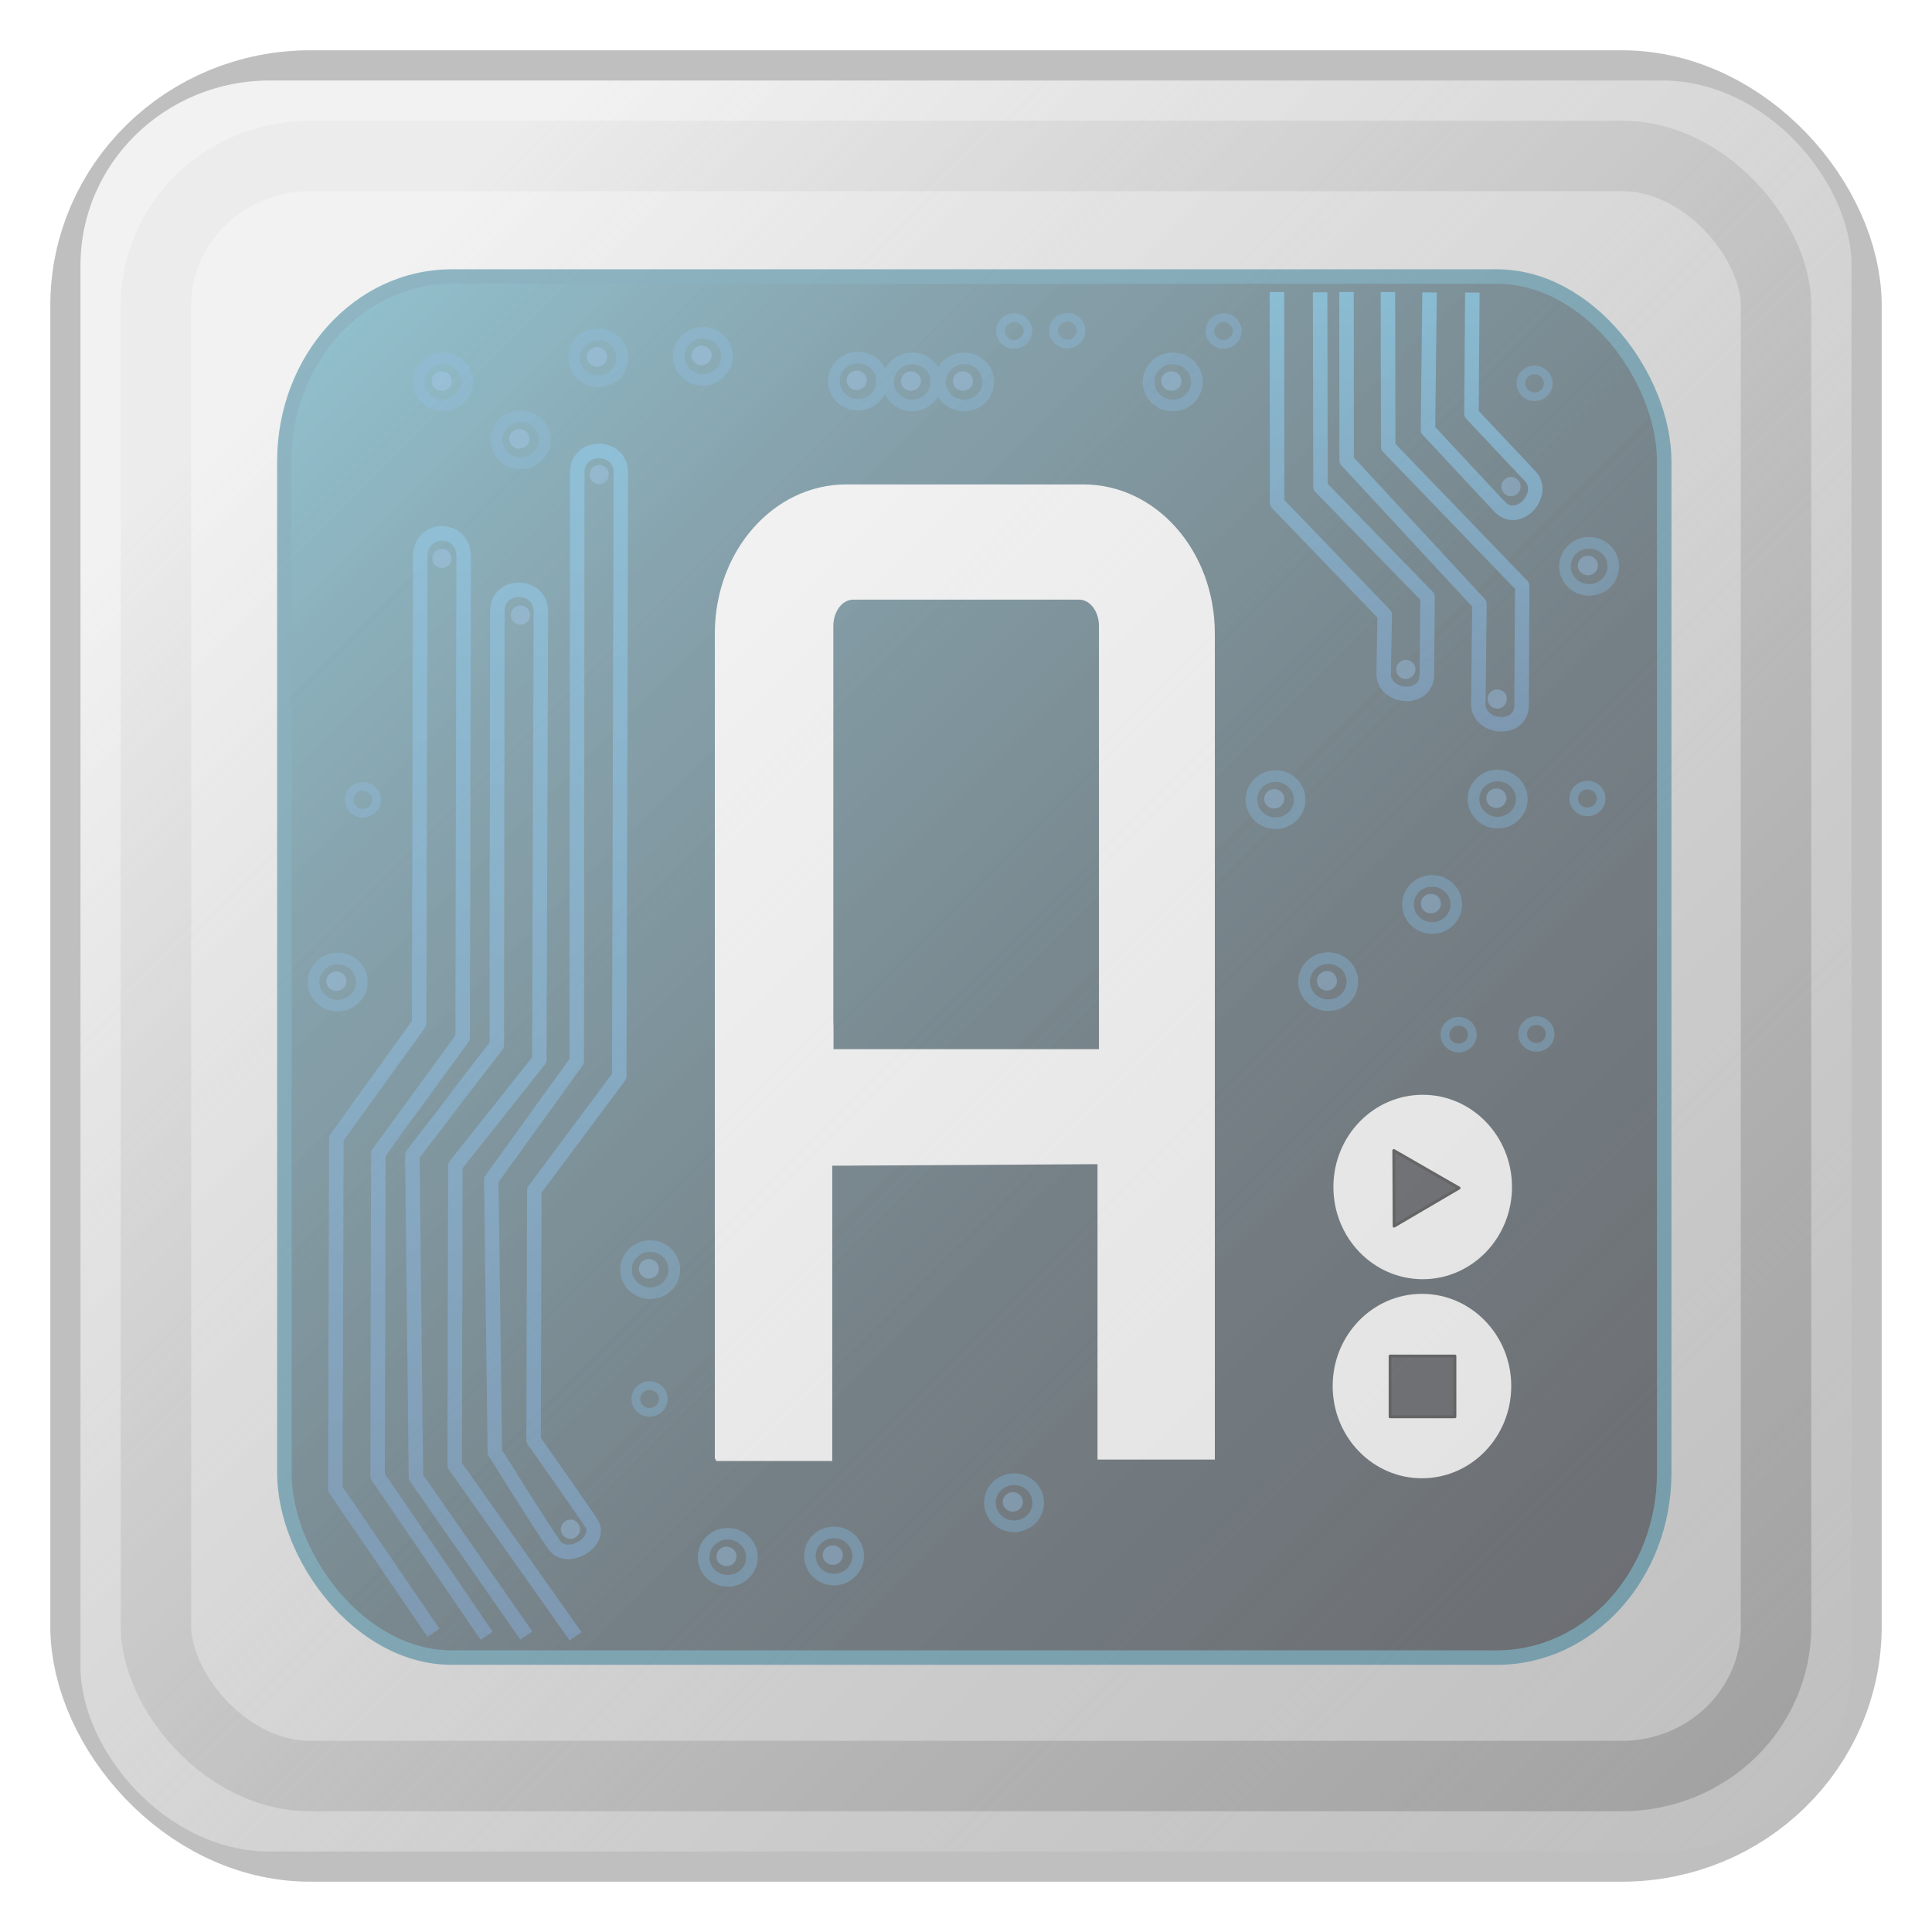 <?xml version="1.0" encoding="UTF-8" standalone="no"?>
<!-- Created with Inkscape (http://www.inkscape.org/) -->

<svg
   xmlns:dc="http://purl.org/dc/elements/1.1/"
   xmlns:cc="http://creativecommons.org/ns#"
   xmlns:rdf="http://www.w3.org/1999/02/22-rdf-syntax-ns#"
   xmlns:svg="http://www.w3.org/2000/svg"
   xmlns="http://www.w3.org/2000/svg"
   xmlns:xlink="http://www.w3.org/1999/xlink"
   xmlns:sodipodi="http://sodipodi.sourceforge.net/DTD/sodipodi-0.dtd"
   xmlns:inkscape="http://www.inkscape.org/namespaces/inkscape"
   version="1.0"
   width="96"
   height="96"
   id="svg2408"
   style="display:inline"
   inkscape:version="0.48.4 r9939"
   sodipodi:docname="WM_UMC_Ino.svg"
   inkscape:export-filename="/mnt/Web_eMMe/Web Developer/WM_framework/Immagini/WM_Fonts.png"
   inkscape:export-xdpi="30"
   inkscape:export-ydpi="30">
  <sodipodi:namedview
     pagecolor="#ffffff"
     bordercolor="#666666"
     borderopacity="1"
     objecttolerance="10"
     gridtolerance="10"
     guidetolerance="10"
     inkscape:pageopacity="0"
     inkscape:pageshadow="2"
     inkscape:window-width="1162"
     inkscape:window-height="694"
     id="namedview3169"
     showgrid="true"
     inkscape:zoom="5.1979167"
     inkscape:cx="46.845691"
     inkscape:cy="48"
     inkscape:window-x="631"
     inkscape:window-y="298"
     inkscape:window-maximized="0"
     inkscape:current-layer="svg2408"
     showguides="true"
     inkscape:guide-bbox="true">
    <inkscape:grid
       type="xygrid"
       id="grid3023"
       empspacing="8"
       visible="true"
       enabled="true"
       snapvisiblegridlinesonly="true"
       spacingx="2px"
       spacingy="2px" />
  </sodipodi:namedview>
  <defs
     id="defs2410">
    <linearGradient
       id="linearGradient3971">
      <stop
         style="stop-color:#ffffff;stop-opacity:1"
         offset="0"
         id="stop3973" />
      <stop
         style="stop-color:#dedede;stop-opacity:0;"
         offset="1"
         id="stop3975" />
    </linearGradient>
    <linearGradient
       x1="45.448"
       y1="92.54"
       x2="45.448"
       y2="7.017"
       id="ButtonShadow"
       gradientUnits="userSpaceOnUse"
       gradientTransform="scale(1.006,0.994)">
      <stop
         id="stop3750"
         style="stop-color:#000000;stop-opacity:1"
         offset="0" />
      <stop
         id="stop3752"
         style="stop-color:#000000;stop-opacity:0.588"
         offset="1" />
    </linearGradient>
    <linearGradient
       id="linearGradient3700">
      <stop
         id="stop3702"
         style="stop-color:#e6e6e6;stop-opacity:1"
         offset="0" />
      <stop
         id="stop3704"
         style="stop-color:#f5f5f5;stop-opacity:1"
         offset="1" />
    </linearGradient>
    <linearGradient
       x1="48"
       y1="90"
       x2="48"
       y2="5.988"
       id="linearGradient3706"
       xlink:href="#linearGradient3700"
       gradientUnits="userSpaceOnUse" />
    <filter
       color-interpolation-filters="sRGB"
       id="filter3174">
      <feGaussianBlur
         id="feGaussianBlur3176"
         stdDeviation="1.71" />
    </filter>
    <linearGradient
       x1="45.448"
       y1="92.54"
       x2="45.448"
       y2="7.017"
       id="ButtonShadow-0"
       gradientUnits="userSpaceOnUse"
       gradientTransform="matrix(1.006,0,0,0.994,100,0)">
      <stop
         id="stop3750-8"
         style="stop-color:#000000;stop-opacity:1"
         offset="0" />
      <stop
         id="stop3752-5"
         style="stop-color:#000000;stop-opacity:0.588"
         offset="1" />
    </linearGradient>
    <linearGradient
       x1="32.251"
       y1="6.132"
       x2="32.251"
       y2="90.239"
       id="linearGradient3780"
       xlink:href="#ButtonShadow-0"
       gradientUnits="userSpaceOnUse"
       gradientTransform="matrix(1.024,0,0,1.012,-1.143,-98.071)" />
    <linearGradient
       x1="32.251"
       y1="6.132"
       x2="32.251"
       y2="90.239"
       id="linearGradient3772"
       xlink:href="#ButtonShadow-0"
       gradientUnits="userSpaceOnUse"
       gradientTransform="matrix(1.024,0,0,1.012,-1.143,-98.071)" />
    <linearGradient
       x1="32.251"
       y1="6.132"
       x2="32.251"
       y2="90.239"
       id="linearGradient3725"
       xlink:href="#ButtonShadow-0"
       gradientUnits="userSpaceOnUse"
       gradientTransform="matrix(1.024,0,0,1.012,-1.143,-98.071)" />
    <linearGradient
       x1="32.251"
       y1="6.132"
       x2="32.251"
       y2="90.239"
       id="linearGradient3721"
       xlink:href="#ButtonShadow-0"
       gradientUnits="userSpaceOnUse"
       gradientTransform="translate(0,-97)" />
    <linearGradient
       x1="32.251"
       y1="6.132"
       x2="32.251"
       y2="90.239"
       id="linearGradient3760"
       xlink:href="#ButtonShadow-0"
       gradientUnits="userSpaceOnUse"
       gradientTransform="matrix(1.024,0,0,1.012,-1.143,-98.071)" />
    <linearGradient
       id="linearGradient3737-1">
      <stop
         id="stop3739-9"
         style="stop-color:#ffffff;stop-opacity:1"
         offset="0" />
      <stop
         id="stop3741-3"
         style="stop-color:#ffffff;stop-opacity:0"
         offset="1" />
    </linearGradient>
    <radialGradient
       cx="48"
       cy="90.172"
       r="42"
       fx="48"
       fy="90.172"
       id="radialGradient2886"
       xlink:href="#linearGradient3737-0"
       gradientUnits="userSpaceOnUse"
       gradientTransform="matrix(1.157,0,0,0.996,-7.551,0.197)" />
    <linearGradient
       id="linearGradient3737-0">
      <stop
         id="stop3739-6"
         style="stop-color:#ffffff;stop-opacity:1"
         offset="0" />
      <stop
         id="stop3741-0"
         style="stop-color:#ffffff;stop-opacity:0"
         offset="1" />
    </linearGradient>
    <linearGradient
       x1="36.357"
       y1="6"
       x2="36.357"
       y2="63.893"
       id="linearGradient3923"
       xlink:href="#linearGradient3737-1"
       gradientUnits="userSpaceOnUse" />
    <linearGradient
       id="linearGradient3737-9">
      <stop
         id="stop3739-2"
         style="stop-color:#ffffff;stop-opacity:1"
         offset="0" />
      <stop
         id="stop3741-1"
         style="stop-color:#ffffff;stop-opacity:0"
         offset="1" />
    </linearGradient>
    <clipPath
       id="clipPath3613">
      <rect
         width="84"
         height="84"
         rx="6"
         ry="6"
         x="6"
         y="6"
         id="rect3615"
         style="fill:#ffffff;fill-opacity:1;fill-rule:nonzero;stroke:none" />
    </clipPath>
    <filter
       x="-0.192"
       y="-0.192"
       width="1.384"
       height="1.384"
       color-interpolation-filters="sRGB"
       id="filter3794">
      <feGaussianBlur
         id="feGaussianBlur3796"
         stdDeviation="5.28" />
    </filter>
    <linearGradient
       x1="48"
       y1="20.221"
       x2="48"
       y2="138.661"
       id="linearGradient2890"
       xlink:href="#linearGradient3737-9"
       gradientUnits="userSpaceOnUse" />
    <filter
       inkscape:collect="always"
       id="filter3967">
      <feGaussianBlur
         inkscape:collect="always"
         stdDeviation="0.84"
         id="feGaussianBlur3969" />
    </filter>
    <linearGradient
       inkscape:collect="always"
       xlink:href="#linearGradient3971"
       id="linearGradient3977"
       x1="16"
       y1="16"
       x2="92"
       y2="92"
       gradientUnits="userSpaceOnUse" />
    <linearGradient
       x1="20.759"
       y1="1"
       x2="20.759"
       y2="45.017"
       id="linearGradient3141"
       xlink:href="#linearGradient3309"
       gradientUnits="userSpaceOnUse"
       gradientTransform="matrix(1.279,0,0,1.279,17.302,18.581)" />
    <linearGradient
       x1="63.999"
       y1="3.1"
       x2="63.999"
       y2="122.899"
       id="linearGradient3309"
       gradientUnits="userSpaceOnUse">
      <stop
         id="stop3311"
         style="stop-color:#f0f0f0;stop-opacity:1"
         offset="0" />
      <stop
         id="stop3313"
         style="stop-color:#aaaaaa;stop-opacity:1"
         offset="1" />
    </linearGradient>
    <clipPath
       id="clipPath4403">
      <path
         d="m 30.916,135.971 c -0.937,0.541 -1.228,1.748 -0.678,2.701 l 1.938,3.356 c -1.418,1.414 -2.622,3.012 -3.595,4.71 l -3.784,-0.991 c -0.532,-0.142 -1.038,-0.118 -1.476,0.131 -0.438,0.248 -0.797,0.668 -0.937,1.19 l -1.979,7.385 c -0.28,1.045 0.366,2.065 1.429,2.35 l 3.772,1.034 c -0.006,1.957 0.238,3.943 0.759,5.877 l -3.356,1.938 c -0.953,0.55 -1.304,1.741 -0.763,2.678 l 3.812,6.603 c 0.541,0.937 1.748,1.228 2.701,0.678 l 3.356,-1.938 c 1.414,1.418 3.012,2.622 4.71,3.595 l -0.991,3.784 c -0.285,1.063 0.275,2.133 1.321,2.413 l 7.385,1.979 c 1.045,0.28 2.065,-0.366 2.35,-1.429 l 1.034,-3.772 c 1.957,0.006 3.943,-0.238 5.877,-0.759 l 1.938,3.356 c 0.55,0.953 1.741,1.304 2.678,0.763 l 6.603,-3.812 c 0.937,-0.541 1.228,-1.748 0.678,-2.701 l -1.938,-3.356 c 1.418,-1.414 2.622,-3.012 3.595,-4.71 l 3.784,0.991 c 1.063,0.285 2.133,-0.275 2.413,-1.321 l 1.979,-7.385 c 0.28,-1.045 -0.366,-2.065 -1.429,-2.35 l -3.772,-1.034 c 0.006,-1.957 -0.238,-3.943 -0.759,-5.877 l 3.356,-1.938 c 0.953,-0.55 1.304,-1.741 0.763,-2.678 l -3.812,-6.603 c -0.541,-0.937 -1.748,-1.228 -2.701,-0.678 l -3.356,1.938 c -1.414,-1.418 -3.012,-2.622 -4.71,-3.595 l 0.991,-3.784 c 0.285,-1.063 -0.275,-2.133 -1.321,-2.413 l -7.385,-1.979 c -1.045,-0.28 -2.065,0.366 -2.35,1.429 l -1.034,3.772 c -1.957,-0.006 -3.943,0.238 -5.877,0.759 l -1.938,-3.356 c -0.55,-0.953 -1.741,-1.304 -2.678,-0.763 l -6.603,3.812 z m 10.052,9.785 c 6.696,-3.866 15.258,-1.572 19.124,5.124 3.866,6.696 1.572,15.258 -5.124,19.124 -6.696,3.866 -15.258,1.572 -19.124,-5.124 -3.866,-6.696 -1.572,-15.258 5.124,-19.124 z"
         inkscape:connector-curvature="0"
         id="path4405"
         style="fill:url(#linearGradient4407);fill-opacity:1;fill-rule:nonzero;stroke:none;stroke-width:1;marker:none;visibility:visible;display:block;overflow:visible;enable-background:accumulate" />
    </clipPath>
    <linearGradient
       x1="48.234"
       y1="48.047"
       x2="126.139"
       y2="66.233"
       id="linearGradient4213"
       xlink:href="#linearGradient4071-3"
       gradientUnits="userSpaceOnUse" />
    <linearGradient
       id="linearGradient4071-3">
      <stop
         id="stop4073-8"
         style="stop-color:#000000;stop-opacity:1"
         offset="0" />
      <stop
         id="stop4075-4"
         style="stop-color:#000000;stop-opacity:0"
         offset="1" />
    </linearGradient>
    <linearGradient
       x1="48.055"
       y1="48.032"
       x2="126.673"
       y2="62.839"
       id="linearGradient4215"
       xlink:href="#linearGradient4047-2"
       gradientUnits="userSpaceOnUse" />
    <linearGradient
       id="linearGradient4047-2">
      <stop
         id="stop4049-0"
         style="stop-color:#000000;stop-opacity:1"
         offset="0" />
      <stop
         id="stop4051-5"
         style="stop-color:#000000;stop-opacity:0"
         offset="1" />
    </linearGradient>
    <linearGradient
       x1="47.997"
       y1="48.029"
       x2="127.052"
       y2="60.29"
       id="linearGradient4217"
       xlink:href="#linearGradient4047-2"
       gradientUnits="userSpaceOnUse" />
    <linearGradient
       id="linearGradient3118">
      <stop
         id="stop3120"
         style="stop-color:#000000;stop-opacity:1"
         offset="0" />
      <stop
         id="stop3122"
         style="stop-color:#000000;stop-opacity:0"
         offset="1" />
    </linearGradient>
    <linearGradient
       x1="47.998"
       y1="48.029"
       x2="127.416"
       y2="57.665"
       id="linearGradient4219"
       xlink:href="#linearGradient4047-2"
       gradientUnits="userSpaceOnUse" />
    <linearGradient
       id="linearGradient3125">
      <stop
         id="stop3127"
         style="stop-color:#000000;stop-opacity:1"
         offset="0" />
      <stop
         id="stop3129"
         style="stop-color:#000000;stop-opacity:0"
         offset="1" />
    </linearGradient>
    <linearGradient
       x1="48.234"
       y1="48.047"
       x2="126.139"
       y2="66.233"
       id="linearGradient4221"
       xlink:href="#linearGradient4115-2"
       gradientUnits="userSpaceOnUse" />
    <linearGradient
       id="linearGradient4115-2">
      <stop
         id="stop4117-3"
         style="stop-color:#ffffff;stop-opacity:1"
         offset="0" />
      <stop
         id="stop4119-6"
         style="stop-color:#ffffff;stop-opacity:0"
         offset="1" />
    </linearGradient>
    <linearGradient
       x1="48.055"
       y1="48.032"
       x2="126.673"
       y2="62.839"
       id="linearGradient4223"
       xlink:href="#linearGradient4115-2"
       gradientUnits="userSpaceOnUse" />
    <linearGradient
       id="linearGradient3136">
      <stop
         id="stop3138"
         style="stop-color:#ffffff;stop-opacity:1"
         offset="0" />
      <stop
         id="stop3140"
         style="stop-color:#ffffff;stop-opacity:0"
         offset="1" />
    </linearGradient>
    <linearGradient
       x1="47.997"
       y1="48.029"
       x2="127.052"
       y2="60.29"
       id="linearGradient4225"
       xlink:href="#linearGradient4115-2"
       gradientUnits="userSpaceOnUse" />
    <linearGradient
       id="linearGradient3143">
      <stop
         id="stop3145"
         style="stop-color:#ffffff;stop-opacity:1"
         offset="0" />
      <stop
         id="stop3147"
         style="stop-color:#ffffff;stop-opacity:0"
         offset="1" />
    </linearGradient>
    <linearGradient
       x1="47.998"
       y1="48.029"
       x2="127.416"
       y2="57.665"
       id="linearGradient4227"
       xlink:href="#linearGradient4115-2"
       gradientUnits="userSpaceOnUse" />
    <linearGradient
       id="linearGradient3150">
      <stop
         id="stop3152"
         style="stop-color:#ffffff;stop-opacity:1"
         offset="0" />
      <stop
         id="stop3154"
         style="stop-color:#ffffff;stop-opacity:0"
         offset="1" />
    </linearGradient>
    <linearGradient
       x1="48.234"
       y1="48.047"
       x2="126.139"
       y2="66.233"
       id="linearGradient4229"
       xlink:href="#linearGradient4071-3"
       gradientUnits="userSpaceOnUse" />
    <linearGradient
       id="linearGradient3157">
      <stop
         id="stop3159"
         style="stop-color:#000000;stop-opacity:1"
         offset="0" />
      <stop
         id="stop3161"
         style="stop-color:#000000;stop-opacity:0"
         offset="1" />
    </linearGradient>
    <linearGradient
       x1="48.055"
       y1="48.032"
       x2="126.673"
       y2="62.839"
       id="linearGradient4231"
       xlink:href="#linearGradient4047-2"
       gradientUnits="userSpaceOnUse" />
    <linearGradient
       id="linearGradient3164">
      <stop
         id="stop3166"
         style="stop-color:#000000;stop-opacity:1"
         offset="0" />
      <stop
         id="stop3168"
         style="stop-color:#000000;stop-opacity:0"
         offset="1" />
    </linearGradient>
    <linearGradient
       x1="47.997"
       y1="48.029"
       x2="127.052"
       y2="60.29"
       id="linearGradient4233"
       xlink:href="#linearGradient4047-2"
       gradientUnits="userSpaceOnUse" />
    <linearGradient
       id="linearGradient3171">
      <stop
         id="stop3173"
         style="stop-color:#000000;stop-opacity:1"
         offset="0" />
      <stop
         id="stop3175"
         style="stop-color:#000000;stop-opacity:0"
         offset="1" />
    </linearGradient>
    <linearGradient
       x1="47.998"
       y1="48.029"
       x2="127.416"
       y2="57.665"
       id="linearGradient4235"
       xlink:href="#linearGradient4047-2"
       gradientUnits="userSpaceOnUse" />
    <linearGradient
       id="linearGradient3178">
      <stop
         id="stop3180"
         style="stop-color:#000000;stop-opacity:1"
         offset="0" />
      <stop
         id="stop3182"
         style="stop-color:#000000;stop-opacity:0"
         offset="1" />
    </linearGradient>
    <linearGradient
       x1="48.234"
       y1="48.047"
       x2="126.139"
       y2="66.233"
       id="linearGradient4237"
       xlink:href="#linearGradient4071-3"
       gradientUnits="userSpaceOnUse" />
    <linearGradient
       id="linearGradient3185">
      <stop
         id="stop3187"
         style="stop-color:#000000;stop-opacity:1"
         offset="0" />
      <stop
         id="stop3189"
         style="stop-color:#000000;stop-opacity:0"
         offset="1" />
    </linearGradient>
    <linearGradient
       x1="48.055"
       y1="48.032"
       x2="126.673"
       y2="62.839"
       id="linearGradient4239"
       xlink:href="#linearGradient4047-2"
       gradientUnits="userSpaceOnUse" />
    <linearGradient
       id="linearGradient3192">
      <stop
         id="stop3194"
         style="stop-color:#000000;stop-opacity:1"
         offset="0" />
      <stop
         id="stop3196"
         style="stop-color:#000000;stop-opacity:0"
         offset="1" />
    </linearGradient>
    <linearGradient
       x1="47.997"
       y1="48.029"
       x2="127.052"
       y2="60.29"
       id="linearGradient4241"
       xlink:href="#linearGradient4047-2"
       gradientUnits="userSpaceOnUse" />
    <linearGradient
       id="linearGradient3199">
      <stop
         id="stop3201"
         style="stop-color:#000000;stop-opacity:1"
         offset="0" />
      <stop
         id="stop3203"
         style="stop-color:#000000;stop-opacity:0"
         offset="1" />
    </linearGradient>
    <linearGradient
       x1="47.998"
       y1="48.029"
       x2="127.416"
       y2="57.665"
       id="linearGradient4243"
       xlink:href="#linearGradient4047-2"
       gradientUnits="userSpaceOnUse" />
    <linearGradient
       id="linearGradient3206">
      <stop
         id="stop3208"
         style="stop-color:#000000;stop-opacity:1"
         offset="0" />
      <stop
         id="stop3210"
         style="stop-color:#000000;stop-opacity:0"
         offset="1" />
    </linearGradient>
    <linearGradient
       x1="48.234"
       y1="48.047"
       x2="126.139"
       y2="66.233"
       id="linearGradient4245"
       xlink:href="#linearGradient4115-2"
       gradientUnits="userSpaceOnUse" />
    <linearGradient
       id="linearGradient3213">
      <stop
         id="stop3215"
         style="stop-color:#ffffff;stop-opacity:1"
         offset="0" />
      <stop
         id="stop3217"
         style="stop-color:#ffffff;stop-opacity:0"
         offset="1" />
    </linearGradient>
    <linearGradient
       x1="48.055"
       y1="48.032"
       x2="126.673"
       y2="62.839"
       id="linearGradient4247"
       xlink:href="#linearGradient4115-2"
       gradientUnits="userSpaceOnUse" />
    <linearGradient
       id="linearGradient3220">
      <stop
         id="stop3222"
         style="stop-color:#ffffff;stop-opacity:1"
         offset="0" />
      <stop
         id="stop3224"
         style="stop-color:#ffffff;stop-opacity:0"
         offset="1" />
    </linearGradient>
    <linearGradient
       x1="47.997"
       y1="48.029"
       x2="127.052"
       y2="60.29"
       id="linearGradient4249"
       xlink:href="#linearGradient4115-2"
       gradientUnits="userSpaceOnUse" />
    <linearGradient
       id="linearGradient3227">
      <stop
         id="stop3229"
         style="stop-color:#ffffff;stop-opacity:1"
         offset="0" />
      <stop
         id="stop3231"
         style="stop-color:#ffffff;stop-opacity:0"
         offset="1" />
    </linearGradient>
    <linearGradient
       x1="47.998"
       y1="48.029"
       x2="127.416"
       y2="57.665"
       id="linearGradient4251"
       xlink:href="#linearGradient4115-2"
       gradientUnits="userSpaceOnUse" />
    <linearGradient
       id="linearGradient3234">
      <stop
         id="stop3236"
         style="stop-color:#ffffff;stop-opacity:1"
         offset="0" />
      <stop
         id="stop3238"
         style="stop-color:#ffffff;stop-opacity:0"
         offset="1" />
    </linearGradient>
    <linearGradient
       x1="48"
       y1="20.221"
       x2="48"
       y2="138.661"
       id="linearGradient3613"
       xlink:href="#linearGradient3737"
       gradientUnits="userSpaceOnUse" />
    <linearGradient
       id="linearGradient3737">
      <stop
         id="stop3739"
         style="stop-color:#ffffff;stop-opacity:1"
         offset="0" />
      <stop
         id="stop3741"
         style="stop-color:#ffffff;stop-opacity:0"
         offset="1" />
    </linearGradient>
    <clipPath
       id="clipPath3613-5">
      <rect
         width="84"
         height="84"
         rx="6"
         ry="6"
         x="6"
         y="6"
         id="rect3615-4"
         style="fill:#ffffff;fill-opacity:1;fill-rule:nonzero;stroke:none" />
    </clipPath>
    <filter
       x="-0.192"
       y="-0.192"
       width="1.384"
       height="1.384"
       color-interpolation-filters="sRGB"
       id="filter3794-8">
      <feGaussianBlur
         id="feGaussianBlur3796-1"
         stdDeviation="5.28" />
    </filter>
    <linearGradient
       y2="138.661"
       x2="48"
       y1="20.221"
       x1="48"
       gradientUnits="userSpaceOnUse"
       id="linearGradient3062"
       xlink:href="#linearGradient3737"
       inkscape:collect="always" />
    <linearGradient
       x1="56"
       y1="16"
       x2="56"
       y2="80"
       id="linearGradient3736"
       xlink:href="#StandardGradient-3"
       gradientUnits="userSpaceOnUse"
       gradientTransform="matrix(0.942,0,0,0.942,-97.24,0.875)" />
    <linearGradient
       x1="11.999"
       y1="0.922"
       x2="11.999"
       y2="19.387"
       id="StandardGradient-3"
       gradientUnits="userSpaceOnUse"
       gradientTransform="scale(0.922,1.085)">
      <stop
         id="stop3283-5"
         style="stop-color:#000000;stop-opacity:0.863"
         offset="0" />
      <stop
         id="stop2651-2"
         style="stop-color:#000000;stop-opacity:0.471"
         offset="1" />
    </linearGradient>
    <linearGradient
       x1="49"
       y1="20"
       x2="49"
       y2="76"
       id="linearGradient3829"
       xlink:href="#StandardGradient"
       gradientUnits="userSpaceOnUse" />
    <linearGradient
       x1="11.999"
       y1="0.922"
       x2="11.999"
       y2="19.387"
       id="StandardGradient"
       gradientUnits="userSpaceOnUse"
       gradientTransform="scale(0.922,1.085)">
      <stop
         id="stop3283"
         style="stop-color:#000000;stop-opacity:0.863"
         offset="0" />
      <stop
         id="stop2651"
         style="stop-color:#000000;stop-opacity:0.471"
         offset="1" />
    </linearGradient>
    <radialGradient
       cx="372.905"
       cy="376.397"
       r="364.525"
       fx="372.905"
       fy="376.397"
       id="radialGradient3046"
       xlink:href="#linearGradient3870"
       gradientUnits="userSpaceOnUse"
       gradientTransform="matrix(1,0,0,0.987,0,5.047)" />
    <linearGradient
       id="linearGradient3870">
      <stop
         id="stop3872"
         style="stop-color:#e0e9f2;stop-opacity:1"
         offset="0" />
      <stop
         id="stop3902"
         style="stop-color:#c7d7e8;stop-opacity:1"
         offset="0.828" />
      <stop
         id="stop5311"
         style="stop-color:#b2c8df;stop-opacity:1"
         offset="0.914" />
      <stop
         id="stop3874"
         style="stop-color:#7ea3ca;stop-opacity:1"
         offset="1" />
    </linearGradient>
    <radialGradient
       cx="25.103"
       cy="22.635"
       r="19.19"
       fx="25.103"
       fy="22.635"
       id="radialGradient2720"
       xlink:href="#linearGradient3904"
       gradientUnits="userSpaceOnUse"
       gradientTransform="matrix(1.243,-1.228748e-8,1.1872434e-8,1.201,16.808,19.216)" />
    <linearGradient
       id="linearGradient3904">
      <stop
         id="stop3906"
         style="stop-color:#bcd0e3;stop-opacity:1"
         offset="0" />
      <stop
         id="stop3908"
         style="stop-color:#97b5d4;stop-opacity:1"
         offset="0.703" />
      <stop
         id="stop5309"
         style="stop-color:#729bc5;stop-opacity:1"
         offset="0.851" />
      <stop
         id="stop3910"
         style="stop-color:#4575a9;stop-opacity:1"
         offset="1" />
    </linearGradient>
    <linearGradient
       inkscape:collect="always"
       xlink:href="#linearGradient5423"
       id="linearGradient4157"
       gradientUnits="userSpaceOnUse"
       x1="-457.583"
       y1="57.178"
       x2="0.693"
       y2="518.722" />
    <linearGradient
       id="linearGradient5423">
      <stop
         style="stop-color:#308ca5;stop-opacity:1;"
         offset="0"
         id="stop5425" />
      <stop
         id="stop5431"
         offset="0.219"
         style="stop-color:#296175;stop-opacity:1;" />
      <stop
         style="stop-color:#1a303c;stop-opacity:1;"
         offset="0.593"
         id="stop5433" />
      <stop
         style="stop-color:#15171f;stop-opacity:1;"
         offset="1"
         id="stop5427" />
    </linearGradient>
    <linearGradient
       inkscape:collect="always"
       xlink:href="#linearGradient5862"
       id="linearGradient4159"
       gradientUnits="userSpaceOnUse"
       x1="-251.898"
       y1="42.509"
       x2="-251.898"
       y2="511.363" />
    <linearGradient
       id="linearGradient5862">
      <stop
         style="stop-color:#389eca;stop-opacity:1;"
         offset="0"
         id="stop5864" />
      <stop
         style="stop-color:#2b5e91;stop-opacity:1;"
         offset="1"
         id="stop5866" />
    </linearGradient>
    <linearGradient
       inkscape:collect="always"
       xlink:href="#linearGradient5862"
       id="linearGradient4161"
       gradientUnits="userSpaceOnUse"
       x1="-251.898"
       y1="42.509"
       x2="-251.898"
       y2="511.363" />
    <linearGradient
       id="linearGradient3095">
      <stop
         style="stop-color:#389eca;stop-opacity:1;"
         offset="0"
         id="stop3097" />
      <stop
         style="stop-color:#2b5e91;stop-opacity:1;"
         offset="1"
         id="stop3099" />
    </linearGradient>
    <linearGradient
       inkscape:collect="always"
       xlink:href="#linearGradient5862"
       id="linearGradient4163"
       gradientUnits="userSpaceOnUse"
       x1="-251.898"
       y1="42.509"
       x2="-251.898"
       y2="511.363" />
    <linearGradient
       id="linearGradient3102">
      <stop
         style="stop-color:#389eca;stop-opacity:1;"
         offset="0"
         id="stop3104" />
      <stop
         style="stop-color:#2b5e91;stop-opacity:1;"
         offset="1"
         id="stop3106" />
    </linearGradient>
    <linearGradient
       inkscape:collect="always"
       xlink:href="#linearGradient5862"
       id="linearGradient4165"
       gradientUnits="userSpaceOnUse"
       x1="-89.438"
       y1="42.509"
       x2="-89.438"
       y2="196.68" />
    <linearGradient
       id="linearGradient3109">
      <stop
         style="stop-color:#389eca;stop-opacity:1;"
         offset="0"
         id="stop3111" />
      <stop
         style="stop-color:#2b5e91;stop-opacity:1;"
         offset="1"
         id="stop3113" />
    </linearGradient>
    <linearGradient
       inkscape:collect="always"
       xlink:href="#linearGradient5862"
       id="linearGradient4167"
       gradientUnits="userSpaceOnUse"
       x1="-89.438"
       y1="42.509"
       x2="-89.438"
       y2="196.68" />
    <linearGradient
       id="linearGradient3116">
      <stop
         style="stop-color:#389eca;stop-opacity:1;"
         offset="0"
         id="stop3118" />
      <stop
         style="stop-color:#2b5e91;stop-opacity:1;"
         offset="1"
         id="stop3120-1" />
    </linearGradient>
    <linearGradient
       inkscape:collect="always"
       xlink:href="#linearGradient5862"
       id="linearGradient4169"
       gradientUnits="userSpaceOnUse"
       x1="-89.438"
       y1="42.509"
       x2="-89.438"
       y2="196.68" />
    <linearGradient
       id="linearGradient3123">
      <stop
         style="stop-color:#389eca;stop-opacity:1;"
         offset="0"
         id="stop3125" />
      <stop
         style="stop-color:#2b5e91;stop-opacity:1;"
         offset="1"
         id="stop3127-7" />
    </linearGradient>
    <linearGradient
       y2="196.68"
       x2="-89.438"
       y1="42.509"
       x1="-89.438"
       gradientUnits="userSpaceOnUse"
       id="linearGradient3196"
       xlink:href="#linearGradient5862"
       inkscape:collect="always" />
  </defs>
  <g
     id="layer2"
     style="display:none">
    <rect
       width="86"
       height="85"
       rx="6"
       ry="6"
       x="5"
       y="7"
       id="rect3745"
       style="opacity:0.9;fill:url(#ButtonShadow);fill-opacity:1;fill-rule:nonzero;stroke:none;filter:url(#filter3174)" />
  </g>
  <g
     id="layer3"
     style="fill:#730000;fill-opacity:1;" />
  <rect
     style="opacity:0.5;fill:#000000;stroke:#000000;stroke-width:7;stroke-linejoin:round;stroke-miterlimit:4;stroke-opacity:1;stroke-dasharray:none;fill-opacity:1;filter:url(#filter3967)"
     id="rect3046"
     width="84"
     height="84"
     x="6"
     y="6"
     rx="9.403"
     ry="9.179" />
  <rect
     style="opacity:0.8;fill:url(#linearGradient3977);fill-opacity:1;stroke:none;stroke-width:6;stroke-linejoin:round;stroke-miterlimit:4;stroke-opacity:1;stroke-dasharray:none"
     id="rect3864"
     width="88"
     height="88"
     x="4"
     y="4"
     rx="9.403"
     ry="9.179" />
  <g
     id="g4089"
     transform="matrix(0.144,0,0,0.144,82.748,8.028)"
     style="opacity:0.5">
    <rect
       ry="63.74"
       rx="57.679"
       y="39.678"
       x="-476.512"
       height="476.544"
       width="476.133"
       id="rect3127"
       style="fill:url(#linearGradient4157);fill-opacity:1;stroke:#2c7893;stroke-width:5;stroke-linecap:round;stroke-linejoin:round;stroke-miterlimit:4;stroke-opacity:1;stroke-dasharray:none" />
    <path
       transform="translate(-510.505,-1.01)"
       d="m 457.599,354.852 c 0,17.574 -13.794,31.82 -30.81,31.82 -17.016,0 -30.81,-14.246 -30.81,-31.82 0,-17.574 13.794,-31.82 30.81,-31.82 17.016,0 30.81,14.246 30.81,31.82 z"
       sodipodi:ry="31.819805"
       sodipodi:rx="30.809652"
       sodipodi:cy="354.85184"
       sodipodi:cx="426.78946"
       id="path3903"
       style="fill:#ffffff;fill-opacity:1;stroke:none"
       sodipodi:type="arc" />
    <path
       transform="matrix(0.483,0.6,-0.597,0.486,-81.157,-62.141)"
       d="m 422.244,362.428 -12.923,-10.378 -13.43,-10.772 15.449,-6.002 16.044,-6.245 -2.526,16.381 z"
       inkscape:randomized="0"
       inkscape:rounded="0"
       inkscape:flatsided="false"
       sodipodi:arg2="2.2141842"
       sodipodi:arg1="1.199905"
       sodipodi:r2="9.7546434"
       sodipodi:r1="19.509287"
       sodipodi:cy="344.24524"
       sodipodi:cx="415.1727"
       sodipodi:sides="3"
       id="path3907"
       style="fill:#15171f;fill-opacity:1;stroke:#000000;stroke-width:1.299;stroke-linecap:round;stroke-linejoin:round;stroke-miterlimit:4;stroke-opacity:1;stroke-dasharray:none;stroke-dashoffset:0"
       sodipodi:type="star" />
    <path
       transform="translate(-510.758,67.68)"
       d="m 457.599,354.852 c 0,17.574 -13.794,31.82 -30.81,31.82 -17.016,0 -30.81,-14.246 -30.81,-31.82 0,-17.574 13.794,-31.82 30.81,-31.82 17.016,0 30.81,14.246 30.81,31.82 z"
       sodipodi:ry="31.819805"
       sodipodi:rx="30.809652"
       sodipodi:cy="354.85184"
       sodipodi:cx="426.78946"
       id="path3903-2"
       style="fill:#ffffff;fill-opacity:1;stroke:none"
       sodipodi:type="arc" />
    <rect
       ry="0"
       rx="57.679"
       y="412.175"
       x="-94.955"
       height="20.963"
       width="22.351"
       id="rect3933"
       style="fill:#15171f;fill-opacity:1;stroke:#000000;stroke-width:1;stroke-linecap:round;stroke-linejoin:round;stroke-miterlimit:4;stroke-opacity:1;stroke-dasharray:none;stroke-dashoffset:0" />
    <path
       inkscape:connector-curvature="0"
       sodipodi:nodetypes="ccccccccccccccccccccccccccccc"
       id="rect4375"
       d="m -282.599,111.406 c -25.135,0 -45.375,22.953 -45.375,51.461 l 0,284.52 0.498,1.001 40.022,0 0,-101.889 91.527,-0.532 0,101.921 40.489,0 c 0.001,-0.167 0,-0.333 0,-0.501 l 0,-284.52 c 0,-28.508 -20.24,-51.461 -45.375,-51.461 l -81.786,0 z m 2.396,39.761 77.896,0 c 3.817,0 6.878,4.061 6.878,9.103 l 0,136.895 c 0,0.179 -0.024,0.356 -0.031,0.532 l 0.031,-0.031 0,8.603 -6.878,0 -0.903,0 -76.029,0 -0.965,0 -6.816,0 0,-7.852 c -0.042,-0.408 -0.062,-0.828 -0.062,-1.251 l 0,-136.895 c 0,-5.042 3.061,-9.103 6.878,-9.103 z"
       style="fill:#ffffff;fill-opacity:1;stroke:none" />
    <g
       style="opacity:0.5;stroke:#348ac8;stroke-opacity:1"
       id="g4009">
      <path
         sodipodi:type="arc"
         style="fill:none;stroke:#348ac8;stroke-width:5.093;stroke-miterlimit:4;stroke-opacity:1;stroke-dasharray:none"
         id="path3935"
         sodipodi:cx="375.77673"
         sodipodi:cy="221.76425"
         sodipodi:rx="10.606602"
         sodipodi:ry="10.354064"
         d="m 386.383,221.764 c 0,5.718 -4.749,10.354 -10.607,10.354 -5.858,0 -10.607,-4.636 -10.607,-10.354 0,-5.718 4.749,-10.354 10.607,-10.354 5.858,0 10.607,4.636 10.607,10.354 z"
         transform="matrix(0.786,0,0,0.785,-429.855,46.102)" />
      <path
         sodipodi:type="arc"
         style="fill:none;stroke:#348ac8;stroke-width:5.093;stroke-miterlimit:4;stroke-opacity:1;stroke-dasharray:none"
         id="path3935-4-6"
         sodipodi:cx="375.77673"
         sodipodi:cy="221.76425"
         sodipodi:rx="10.606602"
         sodipodi:ry="10.354064"
         d="m 386.383,221.764 c 0,5.718 -4.749,10.354 -10.607,10.354 -5.858,0 -10.607,-4.636 -10.607,-10.354 0,-5.718 4.749,-10.354 10.607,-10.354 5.858,0 10.607,4.636 10.607,10.354 z"
         transform="matrix(0.786,0,0,0.785,-645.649,208.279)" />
      <path
         sodipodi:type="arc"
         style="fill:none;stroke:#348ac8;stroke-width:5.093;stroke-miterlimit:4;stroke-opacity:1;stroke-dasharray:none"
         id="path3935-8"
         sodipodi:cx="375.77673"
         sodipodi:cy="221.76425"
         sodipodi:rx="10.606602"
         sodipodi:ry="10.354064"
         d="m 386.383,221.764 c 0,5.718 -4.749,10.354 -10.607,10.354 -5.858,0 -10.607,-4.636 -10.607,-10.354 0,-5.718 4.749,-10.354 10.607,-10.354 5.858,0 10.607,4.636 10.607,10.354 z"
         transform="matrix(0.786,0,0,0.785,-353.21,45.897)" />
      <path
         sodipodi:type="arc"
         style="fill:none;stroke:#348ac8;stroke-width:5.093;stroke-miterlimit:4;stroke-opacity:1;stroke-dasharray:none"
         id="path3935-7"
         sodipodi:cx="375.77673"
         sodipodi:cy="221.76425"
         sodipodi:rx="10.606602"
         sodipodi:ry="10.354064"
         d="m 386.383,221.764 c 0,5.718 -4.749,10.354 -10.607,10.354 -5.858,0 -10.607,-4.636 -10.607,-10.354 0,-5.718 4.749,-10.354 10.607,-10.354 5.858,0 10.607,4.636 10.607,10.354 z"
         transform="matrix(0.786,0,0,0.785,-375.812,82.262)" />
      <path
         sodipodi:type="arc"
         style="fill:none;stroke:#348ac8;stroke-width:5.093;stroke-miterlimit:4;stroke-opacity:1;stroke-dasharray:none"
         id="path3935-4"
         sodipodi:cx="375.77673"
         sodipodi:cy="221.76425"
         sodipodi:rx="10.606602"
         sodipodi:ry="10.354064"
         d="m 386.383,221.764 c 0,5.718 -4.749,10.354 -10.607,10.354 -5.858,0 -10.607,-4.636 -10.607,-10.354 0,-5.718 4.749,-10.354 10.607,-10.354 5.858,0 10.607,4.636 10.607,10.354 z"
         transform="matrix(0.786,0,0,0.785,-411.672,108.905)" />
      <path
         sodipodi:type="arc"
         style="fill:none;stroke:#348ac8;stroke-width:6.734;stroke-linecap:round;stroke-linejoin:round;stroke-miterlimit:4;stroke-opacity:1;stroke-dasharray:none"
         id="path3935-2"
         sodipodi:cx="375.77673"
         sodipodi:cy="221.76425"
         sodipodi:rx="10.606602"
         sodipodi:ry="10.354064"
         d="m 386.383,221.764 c 0,5.718 -4.749,10.354 -10.607,10.354 -5.858,0 -10.607,-4.636 -10.607,-10.354 0,-5.718 4.749,-10.354 10.607,-10.354 5.858,0 10.607,4.636 10.607,10.354 z"
         transform="matrix(0.446,0,0,0.445,-238.909,202.593)" />
      <path
         sodipodi:type="arc"
         style="fill:none;stroke:#348ac8;stroke-width:6.734;stroke-linecap:round;stroke-linejoin:round;stroke-miterlimit:4;stroke-opacity:1;stroke-dasharray:none"
         id="path3935-2-9"
         sodipodi:cx="375.77673"
         sodipodi:cy="221.76425"
         sodipodi:rx="10.606602"
         sodipodi:ry="10.354064"
         d="m 386.383,221.764 c 0,5.718 -4.749,10.354 -10.607,10.354 -5.858,0 -10.607,-4.636 -10.607,-10.354 0,-5.718 4.749,-10.354 10.607,-10.354 5.858,0 10.607,4.636 10.607,10.354 z"
         transform="matrix(0.446,0,0,0.445,-212.077,202.351)" />
      <path
         sodipodi:type="arc"
         style="fill:none;stroke:#348ac8;stroke-width:6.734;stroke-linecap:round;stroke-linejoin:round;stroke-miterlimit:4;stroke-opacity:1;stroke-dasharray:none"
         id="path3935-2-8"
         sodipodi:cx="375.77673"
         sodipodi:cy="221.76425"
         sodipodi:rx="10.606602"
         sodipodi:ry="10.354064"
         d="m 386.383,221.764 c 0,5.718 -4.749,10.354 -10.607,10.354 -5.858,0 -10.607,-4.636 -10.607,-10.354 0,-5.718 4.749,-10.354 10.607,-10.354 5.858,0 10.607,4.636 10.607,10.354 z"
         transform="matrix(0.446,0,0,0.445,-518.09,328.304)" />
      <path
         sodipodi:type="arc"
         style="fill:none;stroke:#348ac8;stroke-width:5.093;stroke-miterlimit:4;stroke-opacity:1;stroke-dasharray:none"
         id="path3935-4-6-7"
         sodipodi:cx="375.77673"
         sodipodi:cy="221.76425"
         sodipodi:rx="10.606602"
         sodipodi:ry="10.354064"
         d="m 386.383,221.764 c 0,5.718 -4.749,10.354 -10.607,10.354 -5.858,0 -10.607,-4.636 -10.607,-10.354 0,-5.718 4.749,-10.354 10.607,-10.354 5.858,0 10.607,4.636 10.607,10.354 z"
         transform="matrix(0.786,0,0,0.785,-520.074,288.712)" />
      <path
         sodipodi:type="arc"
         style="fill:none;stroke:#348ac8;stroke-width:5.093;stroke-miterlimit:4;stroke-opacity:1;stroke-dasharray:none"
         id="path3935-4-6-3"
         sodipodi:cx="375.77673"
         sodipodi:cy="221.76425"
         sodipodi:rx="10.606602"
         sodipodi:ry="10.354064"
         d="m 386.383,221.764 c 0,5.718 -4.749,10.354 -10.607,10.354 -5.858,0 -10.607,-4.636 -10.607,-10.354 0,-5.718 4.749,-10.354 10.607,-10.354 5.858,0 10.607,4.636 10.607,10.354 z"
         transform="matrix(0.786,0,0,0.785,-618.88,307.526)" />
      <path
         sodipodi:type="arc"
         style="fill:none;stroke:#348ac8;stroke-width:5.093;stroke-miterlimit:4;stroke-opacity:1;stroke-dasharray:none"
         id="path3935-4-6-72"
         sodipodi:cx="375.77673"
         sodipodi:cy="221.76425"
         sodipodi:rx="10.606602"
         sodipodi:ry="10.354064"
         d="m 386.383,221.764 c 0,5.718 -4.749,10.354 -10.607,10.354 -5.858,0 -10.607,-4.636 -10.607,-10.354 0,-5.718 4.749,-10.354 10.607,-10.354 5.858,0 10.607,4.636 10.607,10.354 z"
         transform="matrix(0.786,0,0,0.785,-582.199,307.084)" />
      <path
         sodipodi:type="arc"
         style="fill:none;stroke:#348ac8;stroke-width:5.093;stroke-miterlimit:4;stroke-opacity:1;stroke-dasharray:none"
         id="path3935-4-6-35"
         sodipodi:cx="375.77673"
         sodipodi:cy="221.76425"
         sodipodi:rx="10.606602"
         sodipodi:ry="10.354064"
         d="m 386.383,221.764 c 0,5.718 -4.749,10.354 -10.607,10.354 -5.858,0 -10.607,-4.636 -10.607,-10.354 0,-5.718 4.749,-10.354 10.607,-10.354 5.858,0 10.607,4.636 10.607,10.354 z"
         transform="matrix(0.786,0,0,0.785,-753.483,109.031)" />
      <path
         sodipodi:type="arc"
         style="fill:none;stroke:#348ac8;stroke-width:5.093;stroke-miterlimit:4;stroke-opacity:1;stroke-dasharray:none"
         id="path3935-4-6-9"
         sodipodi:cx="375.77673"
         sodipodi:cy="221.76425"
         sodipodi:rx="10.606602"
         sodipodi:ry="10.354064"
         d="m 386.383,221.764 c 0,5.718 -4.749,10.354 -10.607,10.354 -5.858,0 -10.607,-4.636 -10.607,-10.354 0,-5.718 4.749,-10.354 10.607,-10.354 5.858,0 10.607,4.636 10.607,10.354 z"
         transform="matrix(0.786,0,0,0.785,-717.117,-98.05)" />
      <path
         sodipodi:type="arc"
         style="fill:none;stroke:#348ac8;stroke-width:5.093;stroke-miterlimit:4;stroke-opacity:1;stroke-dasharray:none"
         id="path3935-4-6-5"
         sodipodi:cx="375.77673"
         sodipodi:cy="221.76425"
         sodipodi:rx="10.606602"
         sodipodi:ry="10.354064"
         d="m 386.383,221.764 c 0,5.718 -4.749,10.354 -10.607,10.354 -5.858,0 -10.607,-4.636 -10.607,-10.354 0,-5.718 4.749,-10.354 10.607,-10.354 5.858,0 10.607,4.636 10.607,10.354 z"
         transform="matrix(0.786,0,0,0.785,-690.348,-78.099)" />
      <path
         sodipodi:type="arc"
         style="fill:none;stroke:#348ac8;stroke-width:5.093;stroke-miterlimit:4;stroke-opacity:1;stroke-dasharray:none"
         id="path3935-4-6-4"
         sodipodi:cx="375.77673"
         sodipodi:cy="221.76425"
         sodipodi:rx="10.606602"
         sodipodi:ry="10.354064"
         d="m 386.383,221.764 c 0,5.718 -4.749,10.354 -10.607,10.354 -5.858,0 -10.607,-4.636 -10.607,-10.354 0,-5.718 4.749,-10.354 10.607,-10.354 5.858,0 10.607,4.636 10.607,10.354 z"
         transform="matrix(0.786,0,0,0.785,-663.579,-106.384)" />
      <path
         sodipodi:type="arc"
         style="fill:none;stroke:#348ac8;stroke-width:5.093;stroke-miterlimit:4;stroke-opacity:1;stroke-dasharray:none"
         id="path3935-4-6-1"
         sodipodi:cx="375.77673"
         sodipodi:cy="221.76425"
         sodipodi:rx="10.606602"
         sodipodi:ry="10.354064"
         d="m 386.383,221.764 c 0,5.718 -4.749,10.354 -10.607,10.354 -5.858,0 -10.607,-4.636 -10.607,-10.354 0,-5.718 4.749,-10.354 10.607,-10.354 5.858,0 10.607,4.636 10.607,10.354 z"
         transform="matrix(0.786,0,0,0.785,-627.466,-106.889)" />
      <path
         sodipodi:type="arc"
         style="fill:none;stroke:#348ac8;stroke-width:5.093;stroke-miterlimit:4;stroke-opacity:1;stroke-dasharray:none"
         id="path3935-4-6-90"
         sodipodi:cx="375.77673"
         sodipodi:cy="221.76425"
         sodipodi:rx="10.606602"
         sodipodi:ry="10.354064"
         d="m 386.383,221.764 c 0,5.718 -4.749,10.354 -10.607,10.354 -5.858,0 -10.607,-4.636 -10.607,-10.354 0,-5.718 4.749,-10.354 10.607,-10.354 5.858,0 10.607,4.636 10.607,10.354 z"
         transform="matrix(0.786,0,0,0.785,-573.928,-98.303)" />
      <path
         sodipodi:type="arc"
         style="fill:none;stroke:#348ac8;stroke-width:5.093;stroke-miterlimit:4;stroke-opacity:1;stroke-dasharray:none"
         id="path3935-4-6-10"
         sodipodi:cx="375.77673"
         sodipodi:cy="221.76425"
         sodipodi:rx="10.606602"
         sodipodi:ry="10.354064"
         d="m 386.383,221.764 c 0,5.718 -4.749,10.354 -10.607,10.354 -5.858,0 -10.607,-4.636 -10.607,-10.354 0,-5.718 4.749,-10.354 10.607,-10.354 5.858,0 10.607,4.636 10.607,10.354 z"
         transform="matrix(0.786,0,0,0.785,-555.24,-98.05)" />
      <path
         sodipodi:type="arc"
         style="fill:none;stroke:#348ac8;stroke-width:5.093;stroke-miterlimit:4;stroke-opacity:1;stroke-dasharray:none"
         id="path3935-4-6-6"
         sodipodi:cx="375.77673"
         sodipodi:cy="221.76425"
         sodipodi:rx="10.606602"
         sodipodi:ry="10.354064"
         d="m 386.383,221.764 c 0,5.718 -4.749,10.354 -10.607,10.354 -5.858,0 -10.607,-4.636 -10.607,-10.354 0,-5.718 4.749,-10.354 10.607,-10.354 5.858,0 10.607,4.636 10.607,10.354 z"
         transform="matrix(0.786,0,0,0.785,-537.31,-98.05)" />
      <path
         sodipodi:type="arc"
         style="fill:none;stroke:#348ac8;stroke-width:5.093;stroke-miterlimit:4;stroke-opacity:1;stroke-dasharray:none"
         id="path3935-4-6-71"
         sodipodi:cx="375.77673"
         sodipodi:cy="221.76425"
         sodipodi:rx="10.606602"
         sodipodi:ry="10.354064"
         d="m 386.383,221.764 c 0,5.718 -4.749,10.354 -10.607,10.354 -5.858,0 -10.607,-4.636 -10.607,-10.354 0,-5.718 4.749,-10.354 10.607,-10.354 5.858,0 10.607,4.636 10.607,10.354 z"
         transform="matrix(0.786,0,0,0.785,-465.337,-98.05)" />
      <path
         sodipodi:type="arc"
         style="fill:none;stroke:#348ac8;stroke-width:5.093;stroke-miterlimit:4;stroke-opacity:1;stroke-dasharray:none"
         id="path3935-4-6-0"
         sodipodi:cx="375.77673"
         sodipodi:cy="221.76425"
         sodipodi:rx="10.606602"
         sodipodi:ry="10.354064"
         d="m 386.383,221.764 c 0,5.718 -4.749,10.354 -10.607,10.354 -5.858,0 -10.607,-4.636 -10.607,-10.354 0,-5.718 4.749,-10.354 10.607,-10.354 5.858,0 10.607,4.636 10.607,10.354 z"
         transform="matrix(0.786,0,0,0.785,-321.643,-34.41)" />
      <path
         sodipodi:type="arc"
         style="fill:none;stroke:#348ac8;stroke-width:6.734;stroke-linecap:round;stroke-linejoin:round;stroke-miterlimit:4;stroke-opacity:1;stroke-dasharray:none"
         id="path3935-2-9-1"
         sodipodi:cx="375.77673"
         sodipodi:cy="221.76425"
         sodipodi:rx="10.606602"
         sodipodi:ry="10.354064"
         d="m 386.383,221.764 c 0,5.718 -4.749,10.354 -10.607,10.354 -5.858,0 -10.607,-4.636 -10.607,-10.354 0,-5.718 4.749,-10.354 10.607,-10.354 5.858,0 10.607,4.636 10.607,10.354 z"
         transform="matrix(0.446,0,0,0.445,-194.463,121.096)" />
      <path
         sodipodi:type="arc"
         style="fill:none;stroke:#348ac8;stroke-width:6.734;stroke-linecap:round;stroke-linejoin:round;stroke-miterlimit:4;stroke-opacity:1;stroke-dasharray:none"
         id="path3935-2-9-3"
         sodipodi:cx="375.77673"
         sodipodi:cy="221.76425"
         sodipodi:rx="10.606602"
         sodipodi:ry="10.354064"
         d="m 386.383,221.764 c 0,5.718 -4.749,10.354 -10.607,10.354 -5.858,0 -10.607,-4.636 -10.607,-10.354 0,-5.718 4.749,-10.354 10.607,-10.354 5.858,0 10.607,4.636 10.607,10.354 z"
         transform="matrix(0.446,0,0,0.445,-617.022,121.538)" />
      <path
         sodipodi:type="arc"
         style="fill:none;stroke:#348ac8;stroke-width:6.734;stroke-linecap:round;stroke-linejoin:round;stroke-miterlimit:4;stroke-opacity:1;stroke-dasharray:none"
         id="path3935-2-9-6"
         sodipodi:cx="375.77673"
         sodipodi:cy="221.76425"
         sodipodi:rx="10.606602"
         sodipodi:ry="10.354064"
         d="m 386.383,221.764 c 0,5.718 -4.749,10.354 -10.607,10.354 -5.858,0 -10.607,-4.636 -10.607,-10.354 0,-5.718 4.749,-10.354 10.607,-10.354 5.858,0 10.607,4.636 10.607,10.354 z"
         transform="matrix(0.446,0,0,0.445,-392.263,-40.212)" />
      <path
         sodipodi:type="arc"
         style="fill:none;stroke:#348ac8;stroke-width:6.734;stroke-linecap:round;stroke-linejoin:round;stroke-miterlimit:4;stroke-opacity:1;stroke-dasharray:none"
         id="path3935-2-9-7"
         sodipodi:cx="375.77673"
         sodipodi:cy="221.76425"
         sodipodi:rx="10.606602"
         sodipodi:ry="10.354064"
         d="m 386.383,221.764 c 0,5.718 -4.749,10.354 -10.607,10.354 -5.858,0 -10.607,-4.636 -10.607,-10.354 0,-5.718 4.749,-10.354 10.607,-10.354 5.858,0 10.607,4.636 10.607,10.354 z"
         transform="matrix(0.446,0,0,0.445,-373.954,-40.339)" />
      <path
         sodipodi:type="arc"
         style="fill:none;stroke:#348ac8;stroke-width:6.734;stroke-linecap:round;stroke-linejoin:round;stroke-miterlimit:4;stroke-opacity:1;stroke-dasharray:none"
         id="path3935-2-9-71"
         sodipodi:cx="375.77673"
         sodipodi:cy="221.76425"
         sodipodi:rx="10.606602"
         sodipodi:ry="10.354064"
         d="m 386.383,221.764 c 0,5.718 -4.749,10.354 -10.607,10.354 -5.858,0 -10.607,-4.636 -10.607,-10.354 0,-5.718 4.749,-10.354 10.607,-10.354 5.858,0 10.607,4.636 10.607,10.354 z"
         transform="matrix(0.446,0,0,0.445,-320.037,-40.212)" />
      <path
         sodipodi:type="arc"
         style="fill:none;stroke:#348ac8;stroke-width:6.734;stroke-linecap:round;stroke-linejoin:round;stroke-miterlimit:4;stroke-opacity:1;stroke-dasharray:none"
         id="path3935-2-9-4"
         sodipodi:cx="375.77673"
         sodipodi:cy="221.76425"
         sodipodi:rx="10.606602"
         sodipodi:ry="10.354064"
         d="m 386.383,221.764 c 0,5.718 -4.749,10.354 -10.607,10.354 -5.858,0 -10.607,-4.636 -10.607,-10.354 0,-5.718 4.749,-10.354 10.607,-10.354 5.858,0 10.607,4.636 10.607,10.354 z"
         transform="matrix(0.446,0,0,0.445,-212.708,-22.156)" />
    </g>
    <g
       style="opacity:0.5;fill:#589fe2;fill-opacity:1"
       id="g4062">
      <path
         sodipodi:type="arc"
         style="fill:#589fe2;fill-opacity:1;stroke:none"
         id="path3935-0"
         sodipodi:cx="375.77673"
         sodipodi:cy="221.76425"
         sodipodi:rx="10.606602"
         sodipodi:ry="10.354064"
         d="m 386.383,221.764 c 0,5.718 -4.749,10.354 -10.607,10.354 -5.858,0 -10.607,-4.636 -10.607,-10.354 0,-5.718 4.749,-10.354 10.607,-10.354 5.858,0 10.607,4.636 10.607,10.354 z"
         transform="matrix(0.327,0,0,0.325,-257.814,147.817)" />
      <path
         sodipodi:type="arc"
         style="fill:#589fe2;fill-opacity:1;stroke:none"
         id="path5235"
         sodipodi:cx="87.757004"
         sodipodi:cy="137.16397"
         sodipodi:rx="2.6516504"
         sodipodi:ry="3.2829957"
         d="m 90.409,137.164 c 0,1.813 -1.187,3.283 -2.652,3.283 -1.464,0 -2.652,-1.47 -2.652,-3.283 0,-1.813 1.187,-3.283 2.652,-3.283 1.464,0 2.652,1.47 2.652,3.283 z"
         transform="matrix(1.252,0,0,1.011,-532.043,-1.741)" />
      <path
         sodipodi:type="arc"
         style="fill:#589fe2;fill-opacity:1;stroke:none"
         id="path3935-0-8-5"
         sodipodi:cx="375.77673"
         sodipodi:cy="221.76425"
         sodipodi:rx="10.606602"
         sodipodi:ry="10.354064"
         d="m 386.383,221.764 c 0,5.718 -4.749,10.354 -10.607,10.354 -5.858,0 -10.607,-4.636 -10.607,-10.354 0,-5.718 4.749,-10.354 10.607,-10.354 5.858,0 10.607,4.636 10.607,10.354 z"
         transform="matrix(0.327,0,0,0.325,-473.607,309.994)" />
      <path
         sodipodi:type="arc"
         style="fill:#589fe2;fill-opacity:1;stroke:none"
         id="path3935-0-3"
         sodipodi:cx="375.77673"
         sodipodi:cy="221.76425"
         sodipodi:rx="10.606602"
         sodipodi:ry="10.354064"
         d="m 386.383,221.764 c 0,5.718 -4.749,10.354 -10.607,10.354 -5.858,0 -10.607,-4.636 -10.607,-10.354 0,-5.718 4.749,-10.354 10.607,-10.354 5.858,0 10.607,4.636 10.607,10.354 z"
         transform="matrix(0.327,0,0,0.325,-181.168,147.612)" />
      <path
         sodipodi:type="arc"
         style="fill:#589fe2;fill-opacity:1;stroke:none"
         id="path3935-0-38"
         sodipodi:cx="375.77673"
         sodipodi:cy="221.76425"
         sodipodi:rx="10.606602"
         sodipodi:ry="10.354064"
         d="m 386.383,221.764 c 0,5.718 -4.749,10.354 -10.607,10.354 -5.858,0 -10.607,-4.636 -10.607,-10.354 0,-5.718 4.749,-10.354 10.607,-10.354 5.858,0 10.607,4.636 10.607,10.354 z"
         transform="matrix(0.327,0,0,0.325,-203.77,183.977)" />
      <path
         sodipodi:type="arc"
         style="fill:#589fe2;fill-opacity:1;stroke:none"
         id="path3935-0-8"
         sodipodi:cx="375.77673"
         sodipodi:cy="221.76425"
         sodipodi:rx="10.606602"
         sodipodi:ry="10.354064"
         d="m 386.383,221.764 c 0,5.718 -4.749,10.354 -10.607,10.354 -5.858,0 -10.607,-4.636 -10.607,-10.354 0,-5.718 4.749,-10.354 10.607,-10.354 5.858,0 10.607,4.636 10.607,10.354 z"
         transform="matrix(0.327,0,0,0.325,-239.631,210.62)" />
      <path
         sodipodi:type="arc"
         style="fill:#589fe2;fill-opacity:1;stroke:none"
         id="path3935-0-8-5-3"
         sodipodi:cx="375.77673"
         sodipodi:cy="221.76425"
         sodipodi:rx="10.606602"
         sodipodi:ry="10.354064"
         d="m 386.383,221.764 c 0,5.718 -4.749,10.354 -10.607,10.354 -5.858,0 -10.607,-4.636 -10.607,-10.354 0,-5.718 4.749,-10.354 10.607,-10.354 5.858,0 10.607,4.636 10.607,10.354 z"
         transform="matrix(0.327,0,0,0.325,-348.033,390.427)" />
      <path
         sodipodi:type="arc"
         style="fill:#589fe2;fill-opacity:1;stroke:none"
         id="path3935-0-8-5-6"
         sodipodi:cx="375.77673"
         sodipodi:cy="221.76425"
         sodipodi:rx="10.606602"
         sodipodi:ry="10.354064"
         d="m 386.383,221.764 c 0,5.718 -4.749,10.354 -10.607,10.354 -5.858,0 -10.607,-4.636 -10.607,-10.354 0,-5.718 4.749,-10.354 10.607,-10.354 5.858,0 10.607,4.636 10.607,10.354 z"
         transform="matrix(0.327,0,0,0.325,-446.838,409.241)" />
      <path
         sodipodi:type="arc"
         style="fill:#589fe2;fill-opacity:1;stroke:none"
         id="path3935-0-8-5-0"
         sodipodi:cx="375.77673"
         sodipodi:cy="221.76425"
         sodipodi:rx="10.606602"
         sodipodi:ry="10.354064"
         d="m 386.383,221.764 c 0,5.718 -4.749,10.354 -10.607,10.354 -5.858,0 -10.607,-4.636 -10.607,-10.354 0,-5.718 4.749,-10.354 10.607,-10.354 5.858,0 10.607,4.636 10.607,10.354 z"
         transform="matrix(0.327,0,0,0.325,-410.157,408.8)" />
      <path
         sodipodi:type="arc"
         style="fill:#589fe2;fill-opacity:1;stroke:none"
         id="path3935-0-8-5-5"
         sodipodi:cx="375.77673"
         sodipodi:cy="221.76425"
         sodipodi:rx="10.606602"
         sodipodi:ry="10.354064"
         d="m 386.383,221.764 c 0,5.718 -4.749,10.354 -10.607,10.354 -5.858,0 -10.607,-4.636 -10.607,-10.354 0,-5.718 4.749,-10.354 10.607,-10.354 5.858,0 10.607,4.636 10.607,10.354 z"
         transform="matrix(0.327,0,0,0.325,-581.441,210.746)" />
      <path
         sodipodi:type="arc"
         style="fill:#589fe2;fill-opacity:1;stroke:none"
         id="path3935-0-8-5-4"
         sodipodi:cx="375.77673"
         sodipodi:cy="221.76425"
         sodipodi:rx="10.606602"
         sodipodi:ry="10.354064"
         d="m 386.383,221.764 c 0,5.718 -4.749,10.354 -10.607,10.354 -5.858,0 -10.607,-4.636 -10.607,-10.354 0,-5.718 4.749,-10.354 10.607,-10.354 5.858,0 10.607,4.636 10.607,10.354 z"
         transform="matrix(0.327,0,0,0.325,-545.076,3.665)" />
      <path
         sodipodi:type="arc"
         style="fill:#589fe2;fill-opacity:1;stroke:none"
         id="path3935-0-8-5-35"
         sodipodi:cx="375.77673"
         sodipodi:cy="221.76425"
         sodipodi:rx="10.606602"
         sodipodi:ry="10.354064"
         d="m 386.383,221.764 c 0,5.718 -4.749,10.354 -10.607,10.354 -5.858,0 -10.607,-4.636 -10.607,-10.354 0,-5.718 4.749,-10.354 10.607,-10.354 5.858,0 10.607,4.636 10.607,10.354 z"
         transform="matrix(0.327,0,0,0.325,-518.307,23.616)" />
      <path
         sodipodi:type="arc"
         style="fill:#589fe2;fill-opacity:1;stroke:none"
         id="path3935-0-8-5-06"
         sodipodi:cx="375.77673"
         sodipodi:cy="221.76425"
         sodipodi:rx="10.606602"
         sodipodi:ry="10.354064"
         d="m 386.383,221.764 c 0,5.718 -4.749,10.354 -10.607,10.354 -5.858,0 -10.607,-4.636 -10.607,-10.354 0,-5.718 4.749,-10.354 10.607,-10.354 5.858,0 10.607,4.636 10.607,10.354 z"
         transform="matrix(0.327,0,0,0.325,-491.538,-4.669)" />
      <path
         sodipodi:type="arc"
         style="fill:#589fe2;fill-opacity:1;stroke:none"
         id="path3935-0-8-5-7"
         sodipodi:cx="375.77673"
         sodipodi:cy="221.76425"
         sodipodi:rx="10.606602"
         sodipodi:ry="10.354064"
         d="m 386.383,221.764 c 0,5.718 -4.749,10.354 -10.607,10.354 -5.858,0 -10.607,-4.636 -10.607,-10.354 0,-5.718 4.749,-10.354 10.607,-10.354 5.858,0 10.607,4.636 10.607,10.354 z"
         transform="matrix(0.327,0,0,0.325,-455.425,-5.174)" />
      <path
         sodipodi:type="arc"
         style="fill:#589fe2;fill-opacity:1;stroke:none"
         id="path3935-0-8-5-64"
         sodipodi:cx="375.77673"
         sodipodi:cy="221.76425"
         sodipodi:rx="10.606602"
         sodipodi:ry="10.354064"
         d="m 386.383,221.764 c 0,5.718 -4.749,10.354 -10.607,10.354 -5.858,0 -10.607,-4.636 -10.607,-10.354 0,-5.718 4.749,-10.354 10.607,-10.354 5.858,0 10.607,4.636 10.607,10.354 z"
         transform="matrix(0.327,0,0,0.325,-401.887,3.413)" />
      <path
         sodipodi:type="arc"
         style="fill:#589fe2;fill-opacity:1;stroke:none"
         id="path3935-0-8-5-62"
         sodipodi:cx="375.77673"
         sodipodi:cy="221.76425"
         sodipodi:rx="10.606602"
         sodipodi:ry="10.354064"
         d="m 386.383,221.764 c 0,5.718 -4.749,10.354 -10.607,10.354 -5.858,0 -10.607,-4.636 -10.607,-10.354 0,-5.718 4.749,-10.354 10.607,-10.354 5.858,0 10.607,4.636 10.607,10.354 z"
         transform="matrix(0.327,0,0,0.325,-383.199,3.665)" />
      <path
         sodipodi:type="arc"
         style="fill:#589fe2;fill-opacity:1;stroke:none"
         id="path3935-0-8-5-9"
         sodipodi:cx="375.77673"
         sodipodi:cy="221.76425"
         sodipodi:rx="10.606602"
         sodipodi:ry="10.354064"
         d="m 386.383,221.764 c 0,5.718 -4.749,10.354 -10.607,10.354 -5.858,0 -10.607,-4.636 -10.607,-10.354 0,-5.718 4.749,-10.354 10.607,-10.354 5.858,0 10.607,4.636 10.607,10.354 z"
         transform="matrix(0.327,0,0,0.325,-365.269,3.665)" />
      <path
         sodipodi:type="arc"
         style="fill:#589fe2;fill-opacity:1;stroke:none"
         id="path3935-0-8-5-65"
         sodipodi:cx="375.77673"
         sodipodi:cy="221.76425"
         sodipodi:rx="10.606602"
         sodipodi:ry="10.354064"
         d="m 386.383,221.764 c 0,5.718 -4.749,10.354 -10.607,10.354 -5.858,0 -10.607,-4.636 -10.607,-10.354 0,-5.718 4.749,-10.354 10.607,-10.354 5.858,0 10.607,4.636 10.607,10.354 z"
         transform="matrix(0.327,0,0,0.325,-293.295,3.665)" />
      <path
         sodipodi:type="arc"
         style="fill:#589fe2;fill-opacity:1;stroke:none"
         id="path3935-0-8-5-1"
         sodipodi:cx="375.77673"
         sodipodi:cy="221.76425"
         sodipodi:rx="10.606602"
         sodipodi:ry="10.354064"
         d="m 386.383,221.764 c 0,5.718 -4.749,10.354 -10.607,10.354 -5.858,0 -10.607,-4.636 -10.607,-10.354 0,-5.718 4.749,-10.354 10.607,-10.354 5.858,0 10.607,4.636 10.607,10.354 z"
         transform="matrix(0.327,0,0,0.325,-149.601,67.305)" />
      <path
         sodipodi:type="arc"
         style="fill:#589fe2;fill-opacity:1;stroke:none"
         id="path5235-2"
         sodipodi:cx="87.757004"
         sodipodi:cy="137.16397"
         sodipodi:rx="2.6516504"
         sodipodi:ry="3.2829957"
         d="m 90.409,137.164 c 0,1.813 -1.187,3.283 -2.652,3.283 -1.464,0 -2.652,-1.47 -2.652,-3.283 0,-1.813 1.187,-3.283 2.652,-3.283 1.464,0 2.652,1.47 2.652,3.283 z"
         transform="matrix(1.252,0,0,1.011,-504.937,17.827)" />
      <path
         sodipodi:type="arc"
         style="fill:#589fe2;fill-opacity:1;stroke:none"
         id="path5235-2-5"
         sodipodi:cx="87.757004"
         sodipodi:cy="137.16397"
         sodipodi:rx="2.6516504"
         sodipodi:ry="3.2829957"
         d="m 90.409,137.164 c 0,1.813 -1.187,3.283 -2.652,3.283 -1.464,0 -2.652,-1.47 -2.652,-3.283 0,-1.813 1.187,-3.283 2.652,-3.283 1.464,0 2.652,1.47 2.652,3.283 z"
         transform="matrix(1.252,0,0,1.011,-477.758,-30.665)" />
      <path
         sodipodi:type="arc"
         style="fill:#589fe2;fill-opacity:1;stroke:none"
         id="path5235-2-50"
         sodipodi:cx="87.757004"
         sodipodi:cy="137.16397"
         sodipodi:rx="2.6516504"
         sodipodi:ry="3.2829957"
         d="m 90.409,137.164 c 0,1.813 -1.187,3.283 -2.652,3.283 -1.464,0 -2.652,-1.47 -2.652,-3.283 0,-1.813 1.187,-3.283 2.652,-3.283 1.464,0 2.652,1.47 2.652,3.283 z"
         transform="matrix(1.252,0,0,1.011,-487.669,333.264)" />
      <path
         sodipodi:type="arc"
         style="fill:#589fe2;fill-opacity:1;stroke:none"
         id="path5235-2-2"
         sodipodi:cx="87.757004"
         sodipodi:cy="137.16397"
         sodipodi:rx="2.6516504"
         sodipodi:ry="3.2829957"
         d="m 90.409,137.164 c 0,1.813 -1.187,3.283 -2.652,3.283 -1.464,0 -2.652,-1.47 -2.652,-3.283 0,-1.813 1.187,-3.283 2.652,-3.283 1.464,0 2.652,1.47 2.652,3.283 z"
         transform="matrix(1.252,0,0,1.011,-199.396,36.577)" />
      <path
         sodipodi:type="arc"
         style="fill:#589fe2;fill-opacity:1;stroke:none"
         id="path5235-2-55"
         sodipodi:cx="87.757004"
         sodipodi:cy="137.16397"
         sodipodi:rx="2.6516504"
         sodipodi:ry="3.2829957"
         d="m 90.409,137.164 c 0,1.813 -1.187,3.283 -2.652,3.283 -1.464,0 -2.652,-1.47 -2.652,-3.283 0,-1.813 1.187,-3.283 2.652,-3.283 1.464,0 2.652,1.47 2.652,3.283 z"
         transform="matrix(1.252,0,0,1.011,-167.858,46.784)" />
      <path
         sodipodi:type="arc"
         style="fill:#589fe2;fill-opacity:1;stroke:none"
         id="path5235-2-4"
         sodipodi:cx="87.757004"
         sodipodi:cy="137.16397"
         sodipodi:rx="2.6516504"
         sodipodi:ry="3.2829957"
         d="m 90.409,137.164 c 0,1.813 -1.187,3.283 -2.652,3.283 -1.464,0 -2.652,-1.47 -2.652,-3.283 0,-1.813 1.187,-3.283 2.652,-3.283 1.464,0 2.652,1.47 2.652,3.283 z"
         transform="matrix(1.252,0,0,1.011,-163.123,-26.515)" />
    </g>
    <path
       inkscape:connector-curvature="0"
       sodipodi:nodetypes="cccczzcccc"
       id="path4419"
       d="m -425.063,507.654 -33.865,-49.578 0.357,-121.071 28.571,-39.643 0.357,-161.071 c 0.024,-10.636 15.023,-10.657 15,0 L -415,302.362 l -29.088,39.863 -0.253,111.369 37.628,55.116"
       style="fill:none;stroke:url(#linearGradient4159);stroke-width:5;stroke-linecap:butt;stroke-linejoin:round;stroke-miterlimit:4;stroke-opacity:1;stroke-dasharray:none;marker-end:none" />
    <path
       inkscape:connector-curvature="0"
       sodipodi:nodetypes="cccczzcccc"
       id="path4419-6"
       d="m -393.03,508.597 -38.079,-54.595 -1.245,-111.141 29.141,-38.051 0.183,-149.702 c 0.012,-9.874 15.066,-9.714 15.031,0.179 l -0.545,154.701 -28.95,36.469 -0.256,103.385 41.714,59.022"
       style="fill:none;stroke:url(#linearGradient4161);stroke-width:5;stroke-linecap:butt;stroke-linejoin:round;stroke-miterlimit:4;stroke-opacity:1;stroke-dasharray:none;marker-end:none" />
    <path
       inkscape:connector-curvature="0"
       sodipodi:nodetypes="czccczzcccz"
       id="path4419-6-0"
       d="m -370.591,469.866 c 4.072,6.222 -8.316,13.852 -12.799,7.502 -4.483,-6.35 -20.489,-32.006 -20.489,-32.006 l -1.245,-93.998 29.498,-40.908 0.183,-203.274 c 0.009,-9.874 15.057,-9.714 15.031,0.179 l -0.545,208.272 -29.307,39.326 -0.256,86.242 c 0,0 15.856,22.443 19.929,28.665 z"
       style="fill:none;stroke:url(#linearGradient4163);stroke-width:5;stroke-linecap:butt;stroke-linejoin:round;stroke-miterlimit:4;stroke-opacity:1;stroke-dasharray:none;marker-end:none" />
    <path
       inkscape:connector-curvature="0"
       sodipodi:nodetypes="ccczzccc"
       id="path4419-3"
       d="m -134.01,45.026 0.045,72.768 37.143,38.571 -0.357,20.357 c -0.148,8.414 14.831,9.94 14.911,0.312 l 0.223,-26.83 -36.945,-37.988 -0.119,-67.084"
       style="fill:none;stroke:url(#linearGradient4165);stroke-width:5;stroke-linecap:butt;stroke-linejoin:round;stroke-miterlimit:4;stroke-opacity:1;stroke-dasharray:none;marker-end:none" />
    <path
       inkscape:connector-curvature="0"
       sodipodi:nodetypes="ccczzccc"
       id="path4419-3-5"
       d="m -110,45.009 0.045,58.125 45.804,49.464 -0.357,34.643 c -0.087,8.414 14.858,9.94 14.911,0.312 l 0.223,-41.116 -46.23,-47.988 -0.119,-53.423"
       style="fill:none;stroke:url(#linearGradient4167);stroke-width:5;stroke-linecap:butt;stroke-linejoin:round;stroke-miterlimit:4;stroke-opacity:1;stroke-dasharray:none;marker-end:none" />
    <path
       inkscape:connector-curvature="0"
       sodipodi:nodetypes="cczzcc"
       id="path4419-3-5-0"
       d="m -66.587,45.205 -0.297,41.829 20.282,21.554 c 5.767,6.128 -4.142,17.426 -10.706,10.383 l -24.592,-26.385 0.549,-47.427"
       style="fill:none;stroke:url(#linearGradient3196);stroke-width:5;stroke-linecap:butt;stroke-linejoin:round;stroke-miterlimit:4;stroke-opacity:1;stroke-dasharray:none;marker-end:none" />
  </g>
</svg>
